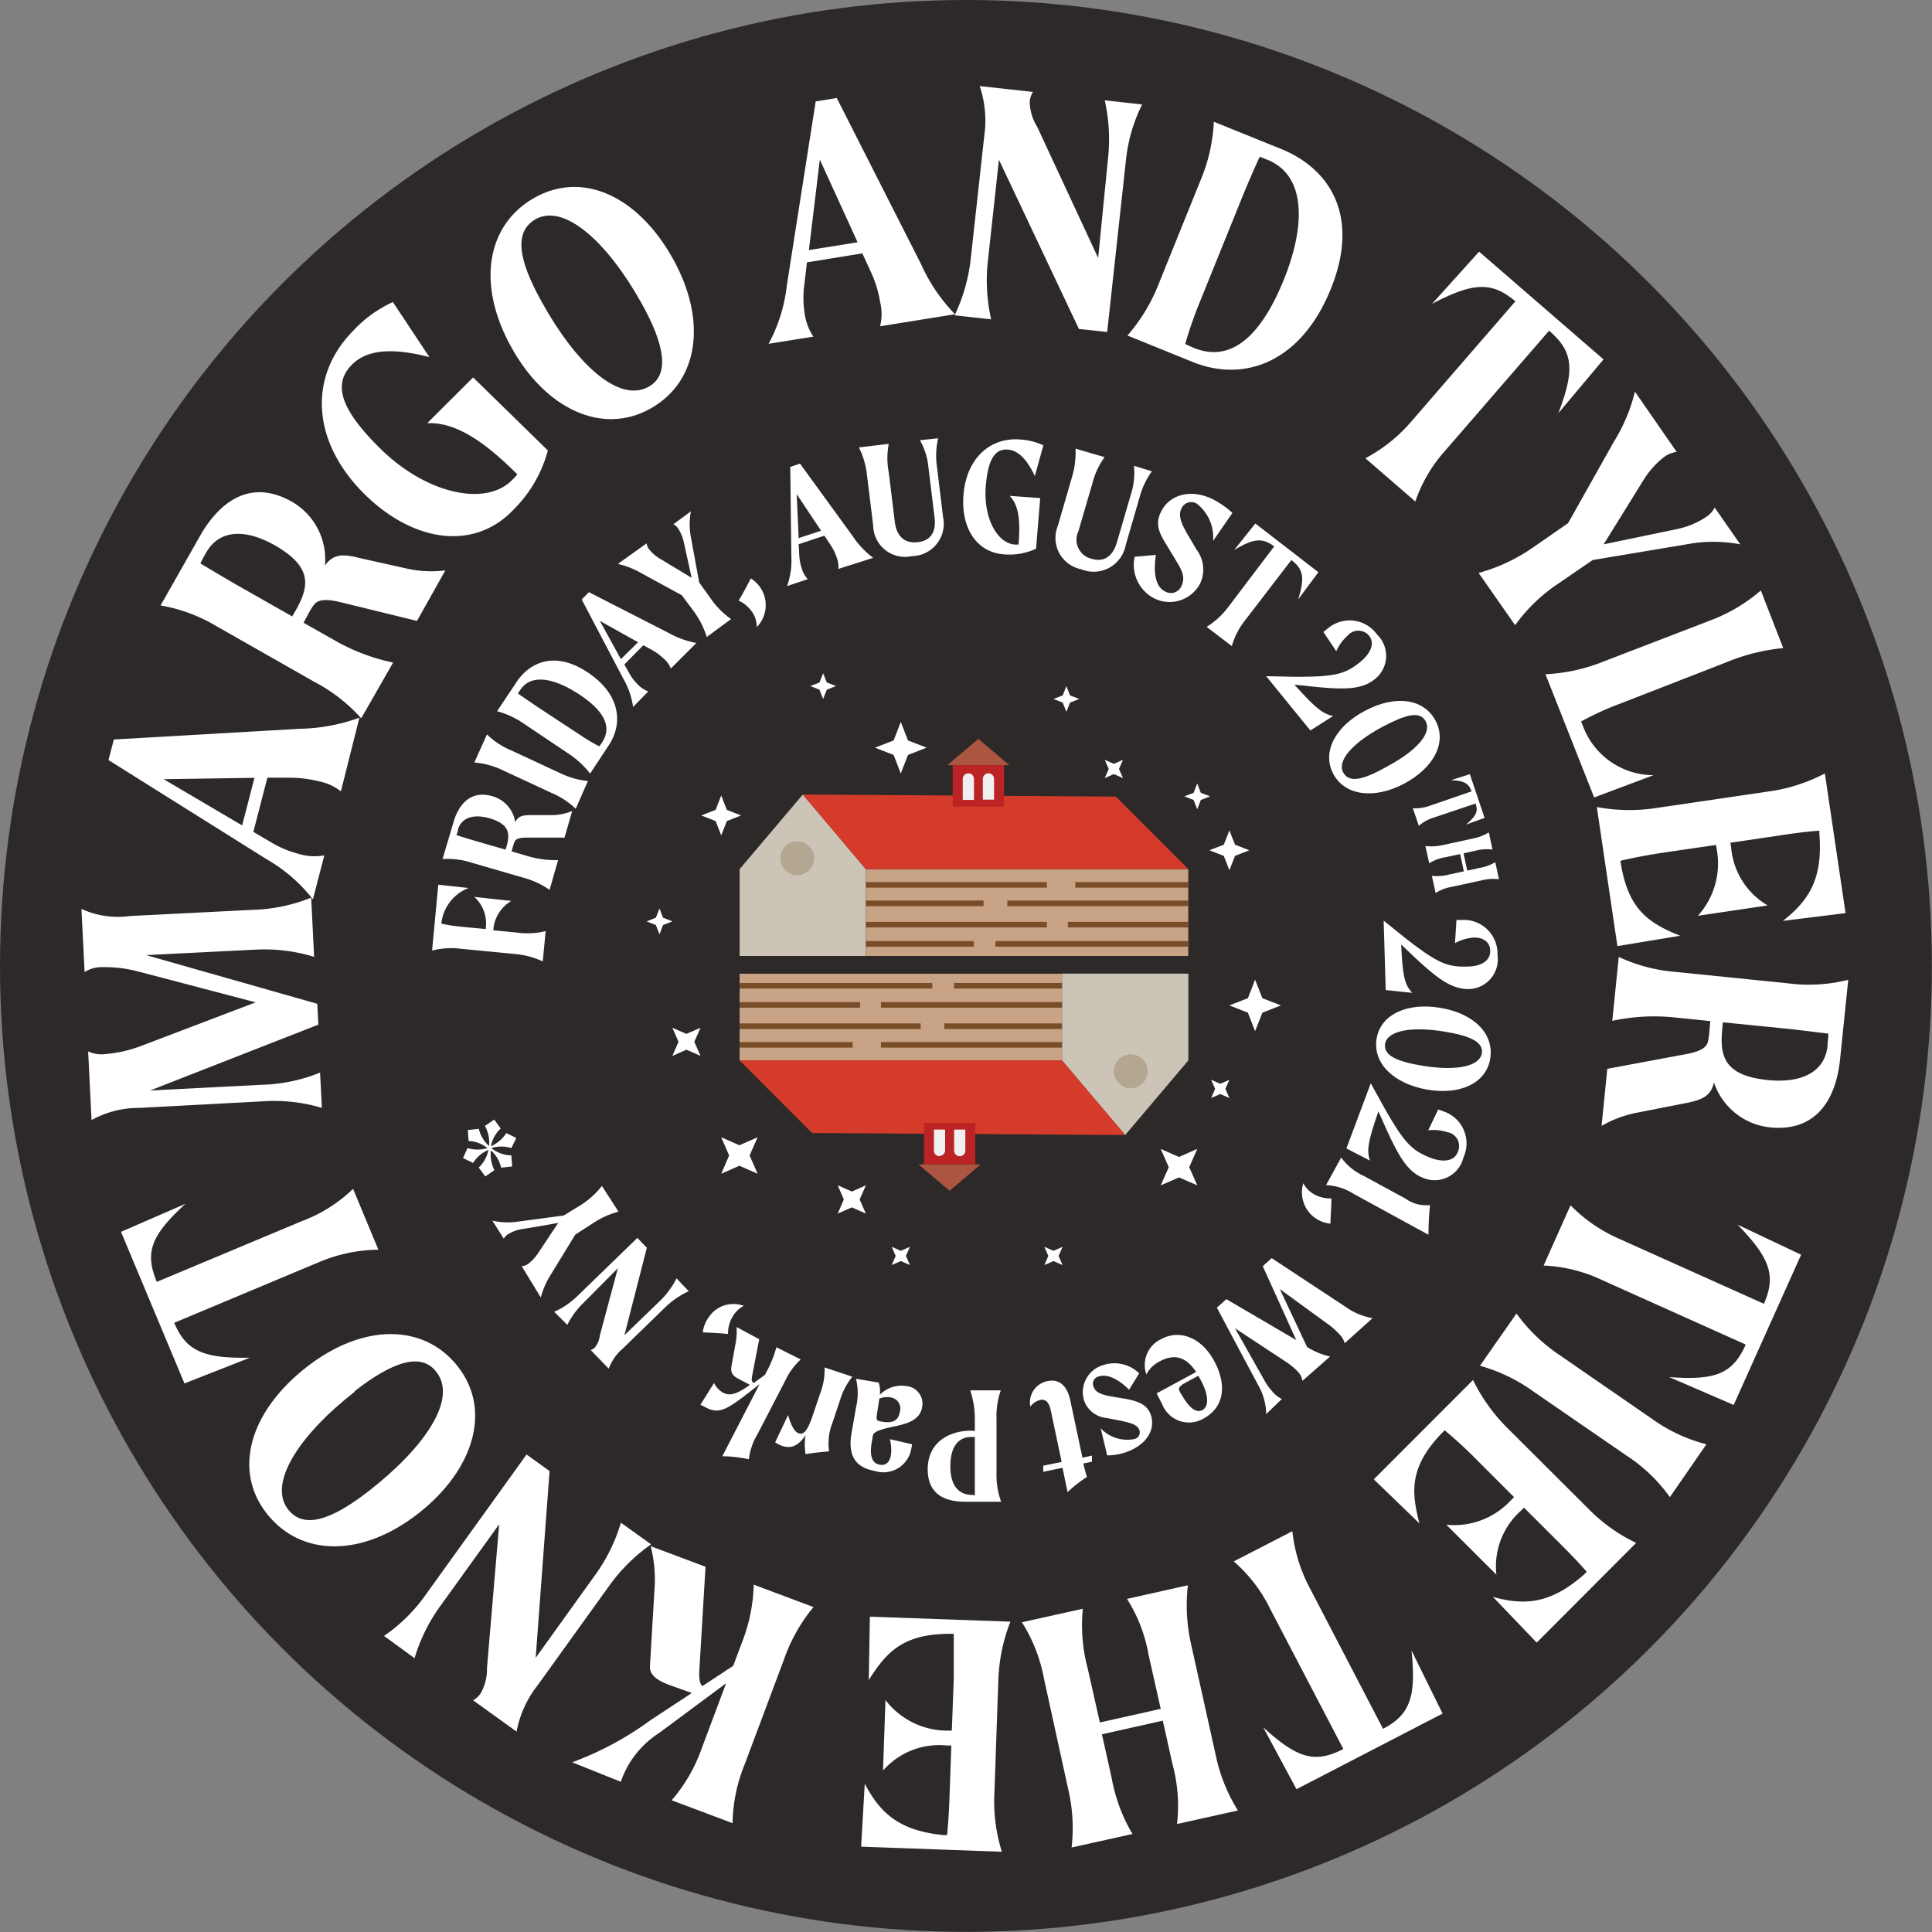 <svg xmlns="http://www.w3.org/2000/svg" viewBox="0 0 158.69 158.69"><rect x="0" y="0" width="158.69" height="158.69" fill="#808080" stroke="none"/><defs><style>.cls-1{fill:#2d2929;}.cls-2{fill:#fff;}.cls-3{fill:#ccc4b7;}.cls-4{fill:#c8a386;}.cls-5{fill:#d43b2a;}.cls-6{fill:#b3a792;}.cls-7{fill:#bb2324;}.cls-8{fill:#ac5642;}.cls-9{fill:#f0f0f0;}.cls-10{fill:none;stroke:#7a4d29;stroke-miterlimit:10;stroke-width:0.46px;}</style></defs><g id="Layer_2" data-name="Layer 2"><g id="Layer_1-2" data-name="Layer 1"><circle class="cls-1" cx="79.34" cy="79.34" r="79.34"/><path class="cls-2" d="M20.79,74.73a13.8,13.8,0,0,0,4.77-1l.24,4.86A14,14,0,0,0,21,78l-9,.45,14.06,4,.09,1.71L12.33,89.57l9.2-.47a13.57,13.57,0,0,0,4.76-1L26.44,91a13.73,13.73,0,0,0-4.84-.54L11.44,91a8,8,0,0,0-3.92,1l-.28-5.64a2.5,2.5,0,0,0,1.38.22,10.56,10.56,0,0,0,3-.68L21,82.33l-9.67-2.54a10.74,10.74,0,0,0-2.94-.35,2.57,2.57,0,0,0-1.44.4l-.26-5.18a7.27,7.27,0,0,0,4,.58Z"/><path class="cls-2" d="M28,65a4.2,4.2,0,0,0-1.8-.82,9.72,9.72,0,0,0-2.42-.3l-1.82,0-1.15,4.45,1.57.92a8.25,8.25,0,0,0,2.06.86,4.58,4.58,0,0,0,2.2.15l-.94,3.61a13,13,0,0,0-3.81-3.3L8.91,62.43l.44-1.69,15.27-.88a15.11,15.11,0,0,0,4.9-.91ZM20.9,63.89,13.44,64l6.45,3.8Z"/><path class="cls-2" d="M36.58,46.85,34.25,51,28,49.47c-1.27-.31-1.86-.21-2.18.17s-.6,1-.89,1.51l2.74,1.55a16.27,16.27,0,0,0,4.62,1.72L29.67,59A13.7,13.7,0,0,0,25.81,56l-8-4.55a13.35,13.35,0,0,0-4.62-1.72L16.44,44c1.49-2.61,4-4.78,7.52-2.8a5.46,5.46,0,0,1,2.73,5.24c.66-.87,1.34-1,2.82-.61l3.9.87A9.2,9.2,0,0,0,36.58,46.85ZM24.31,50.1c1.18-2.08,1.25-3.61-1.79-5.34-2.52-1.4-4.56-1.18-5.58.62-.16.27-.33.58-.48.9,1.08.64,2.15,1.29,3.19,1.88L24,50.63Z"/><path class="cls-2" d="M38.86,31,45,37a10.76,10.76,0,0,1-2.83,4.87C39,45.21,34.08,44.61,30,40.65c-4.49-4.41-4.64-9.79-1-13.47a10.27,10.27,0,0,1,3.27-2.37l3,4.52c-3-.77-5.11-.65-6.38.64-1.59,1.62-.87,3.71,2.35,6.88,3.82,3.76,8.68,4.77,10.82,2.58a4.58,4.58,0,0,0,.43-.47c-3-3-5.27-4.29-7.4-4.2Z"/><path class="cls-2" d="M42,28.52c-2.87-5.14-2.05-10.07,1.92-12.29s8.49-.1,11.34,5,2.15,10.11-1.85,12.34S44.76,33.53,42,28.52ZM52.69,24.9C49.86,19.83,46.34,16.7,44,18c-1.75,1-1.51,3.21.51,6.82,2.77,5,6.29,8.34,8.78,6.94C55,30.8,54.64,28.38,52.69,24.9Z"/><path class="cls-2" d="M72.29,26.8a4.24,4.24,0,0,0,0-2,9.39,9.39,0,0,0-.7-2.34l-.76-1.65-4.55.74-.21,1.8a8,8,0,0,0,0,2.24,4.55,4.55,0,0,0,.74,2.06l-3.68.59a13.11,13.11,0,0,0,1.5-4.81L67,8.33l1.73-.28,6.92,13.64a14.37,14.37,0,0,0,2.79,4.12Zm-1.85-6.9-3.1-6.79-.9,7.43Z"/><path class="cls-2" d="M93.81,8.58a13.43,13.43,0,0,0-1.34,4.69l-1.53,14-2.32-.25-6.57-13.9-.9,8.25a14.45,14.45,0,0,0,.26,4.86l-3-.33a14.46,14.46,0,0,0,1.33-4.69l1.1-10a8.92,8.92,0,0,0-.37-4.14l4.37.48a2,2,0,0,0-.26.76,4,4,0,0,0,.62,2.12l5,10.76L91,13.11a14.51,14.51,0,0,0-.26-4.87Z"/><path class="cls-2" d="M109.31,23.73c-2.42,6-7.08,7.73-11.35,6l-5.35-2.17a14.56,14.56,0,0,0,2.55-4.21l3.45-8.54A14,14,0,0,0,99.7,10l5.54,2.24C109.11,13.81,111.78,17.62,109.31,23.73ZM105.44,23c1.84-4.54,1.81-8.6-1.32-9.87l-.65-.26c-.53,1.17-1,2.24-1.46,3.38l-3.45,8.53a35.24,35.24,0,0,0-1.21,3.47,8.16,8.16,0,0,0,.8.36C101.5,29.91,103.84,26.93,105.44,23Z"/><path class="cls-2" d="M127.24,27.16l-8.47,9.78a12.21,12.21,0,0,0-2.52,4.25l-4.1-3.55A12.93,12.93,0,0,0,116,34.53l8.47-9.78c-2-1.7-3.56-1.5-6.84.2l3.86-4.28,10.22,8.85L128,33.94C129.37,30.35,129.23,28.87,127.24,27.16Z"/><path class="cls-2" d="M142.94,44.71a11.82,11.82,0,0,0-4.41,0L130.82,46,128,47.93a13.8,13.8,0,0,0-3.55,3.42l-3-4.29A14.49,14.49,0,0,0,126,44.91l2.8-1.94,3.76-6.69a14.07,14.07,0,0,0,1.73-4.11l3.43,4.95a2.19,2.19,0,0,0-1,.39A7.11,7.11,0,0,0,135,39.42l-3.28,5.29,6-1.25a6.7,6.7,0,0,0,2.42-1,2,2,0,0,0,.7-.77Z"/><path class="cls-2" d="M135.82,63.67l-4.88,1.83-4-10.12a14.55,14.55,0,0,0,4.81-1.06L140.38,51a13.71,13.71,0,0,0,4.25-2.5l1.84,4.73a16.48,16.48,0,0,0-4.75,1.2l-8.58,3.34a24.34,24.34,0,0,0-3.27,1.49l.17.43A6.19,6.19,0,0,0,135.82,63.67Z"/><path class="cls-2" d="M138,76.86l-5.15.85-1.69-11.42a14.64,14.64,0,0,0,4.93.07l9.1-1.34a14,14,0,0,0,4.7-1.49L151.59,75l-5.15.64c2.14-1.67,3.29-3.46,3-7.12l0-.29c-1.26.09-2.47.27-3.65.45l-3.66.54.06.37a6.11,6.11,0,0,0,3,4.78l-5.73.85a6.4,6.4,0,0,0,1.55-5.45l-.06-.37-4.23.62c-1.19.18-2.39.39-3.61.68v.09C133.7,74.7,135.43,75.83,138,76.86Z"/><path class="cls-2" d="M131.55,92.48l.47-4.69,6.33-1.18c1.28-.22,1.79-.55,1.92-1s.15-1.16.21-1.74l-3.13-.32a16.3,16.3,0,0,0-4.92.3l.53-5.25a13.66,13.66,0,0,0,4.76,1.24l9.16.93a13.25,13.25,0,0,0,4.93-.29L151.14,87c-.3,3-1.75,6-5.75,5.6a5.46,5.46,0,0,1-4.61-3.69c-.25,1.06-.84,1.41-2.33,1.7l-3.92.77A9.32,9.32,0,0,0,131.55,92.48Zm9.91-7.92c-.24,2.37.32,3.81,3.8,4.16,2.87.26,4.64-.76,4.85-2.82,0-.32.07-.66.07-1-1.24-.15-2.48-.31-3.67-.43l-5-.5Z"/><path class="cls-2" d="M143.39,110.44l-11.8-5.3a12.34,12.34,0,0,0-4.8-1.19L129,99a12.76,12.76,0,0,0,4.08,2.79l11.8,5.3c1.06-2.37.42-3.84-2.16-6.5l5.22,2.47-5.54,12.34-5.3-2.29C140.94,113.4,142.32,112.83,143.39,110.44Z"/><path class="cls-2" d="M128.11,111.31l7.58,5.23a13.28,13.28,0,0,0,4.47,2.09l-3,4.34a13.17,13.17,0,0,0-3.56-3.41L126,114.33a13.9,13.9,0,0,0-4.44-2.15l3-4.29A14,14,0,0,0,128.11,111.31Z"/><path class="cls-2" d="M116.59,125.13l-3.75-3.62,8.15-8.16a14.65,14.65,0,0,0,2.88,4l6.52,6.5a13.87,13.87,0,0,0,4,2.88l-8.17,8.19-3.59-3.75c2.62.72,4.74.57,7.5-1.86l.2-.21c-.82-.94-1.69-1.81-2.53-2.65l-2.62-2.61-.27.26a6.12,6.12,0,0,0-2,5.24l-4.11-4.1a6.34,6.34,0,0,0,5.29-2l.27-.27-3-3a36,36,0,0,0-2.7-2.49l-.06.06C115.76,120.4,115.89,122.45,116.59,125.13Z"/><path class="cls-2" d="M110.34,143.66l-6-11.49a12.31,12.31,0,0,0-3-3.92l4.81-2.48a12.94,12.94,0,0,0,1.46,4.72L113.6,142c2.3-1.19,2.71-2.74,2.34-6.43l2.55,5.18-12,6.21-2.73-5.08C106.58,144.45,108,144.86,110.34,143.66Z"/><path class="cls-2" d="M85.74,137.83a13.09,13.09,0,0,0-1.8-4.58l5-1.11a13.81,13.81,0,0,0,.4,4.9l1,4.44,5-1.12-1-4.44a12.54,12.54,0,0,0-1.77-4.59l5-1.12a14.49,14.49,0,0,0,.28,4.92l2,9a13.87,13.87,0,0,0,1.83,4.58l-5,1.11a13.13,13.13,0,0,0-.37-4.9l-.8-3.59-5,1.12.8,3.59a13.75,13.75,0,0,0,1.71,4.6l-5,1.11a14,14,0,0,0-.31-4.92Z"/><path class="cls-2" d="M71.36,138l.09-5.21,11.54.41A14.57,14.57,0,0,0,82,138l-.32,9.21a13.86,13.86,0,0,0,.61,4.89l-11.56-.42.3-5.17c1.26,2.4,2.81,3.86,6.47,4.22h.29c.13-1.25.18-2.47.22-3.67l.13-3.69-.38,0a6.13,6.13,0,0,0-5.23,2.06l.2-5.79a6.41,6.41,0,0,0,5.07,2.51h.38l.16-4.28c0-1.19,0-2.42,0-3.67h-.08C74.26,134.14,72.84,135.63,71.36,138Z"/><path class="cls-2" d="M53.45,127l4.5,1.69-.52,8.7c0,.62.06.93.27,1.1l2.53-1.67.68-1.83a13.93,13.93,0,0,0,1-4.83L66.82,132a13.82,13.82,0,0,0-2.42,4.29l-3.23,8.62a13.33,13.33,0,0,0-1,4.84l-5-1.88a13.21,13.21,0,0,0,2.47-4.27l2-5.34-5.51,4.09a7.73,7.73,0,0,0-3.14,4L47,144.75a26.15,26.15,0,0,0,6.42-3.45l3.4-2.24L55,138.41c-.9-.34-1.61-.76-1.62-1.48l.37-6.24A11.3,11.3,0,0,0,53.45,127Z"/><path class="cls-2" d="M31.54,134.37A13.48,13.48,0,0,0,35,130.94l8.25-11.47,1.89,1.36L44,136.17l4.84-6.74A14.24,14.24,0,0,0,51,125.07l2.48,1.78a14.28,14.28,0,0,0-3.46,3.43l-5.87,8.16a8.72,8.72,0,0,0-1.72,3.79l-3.57-2.57a1.85,1.85,0,0,0,.6-.54A4,4,0,0,0,40,137l1-11.8-4.78,6.64a14.24,14.24,0,0,0-2.17,4.36Z"/><path class="cls-2" d="M34.35,124.32c-4.64,3.62-9.64,3.56-12.44,0s-1.39-8.37,3.23-12,9.67-3.66,12.48-.06S38.88,120.78,34.35,124.32Zm-5.22-10c-4.57,3.56-7.13,7.52-5.47,9.66,1.24,1.58,3.41,1,6.67-1.54,4.48-3.5,7.28-7.49,5.52-9.74C34.62,111.06,32.28,111.81,29.13,114.27Z"/><path class="cls-2" d="M12.88,105.29l11.94-5A12.07,12.07,0,0,0,29,97.65l2.08,5a12.77,12.77,0,0,0-4.83,1l-11.94,5c1,2.39,2.51,2.93,6.21,2.87l-5.37,2.11L9.94,101.18l5.29-2.3C12.4,101.48,11.87,102.87,12.88,105.29Z"/><path class="cls-2" d="M38,76.13l1.89.18a2.94,2.94,0,0,0-.93-2.64L42,74a3,3,0,0,0-1.48,2.41l1.93.19a6.4,6.4,0,0,0,2.37-.12l-.24,2.49a6.57,6.57,0,0,0-2.3-.61l-4.42-.43a6.24,6.24,0,0,0-2.37.15L36,72.67l2.48.27a3.53,3.53,0,0,0-2.23,2.92v0C36.82,76,37.41,76.07,38,76.13Z"/><path class="cls-2" d="M47,66.61l-.63,2.19h-3.1c-.63,0-.9.11-1,.33s-.17.53-.25.8l1.46.43a8.13,8.13,0,0,0,2.36.29l-.7,2.44a6.77,6.77,0,0,0-2.16-1l-4.27-1.24a6.44,6.44,0,0,0-2.36-.29l.89-3c.4-1.4,1.35-2.7,3.21-2.16a2.61,2.61,0,0,1,1.87,2.15c.21-.48.52-.59,1.26-.6l1.92,0A4.49,4.49,0,0,0,47,66.61Zm-5.39,2.9c.32-1.11.18-1.84-1.44-2.31-1.34-.37-2.27,0-2.55.92,0,.15-.09.31-.12.48.58.18,1.15.36,1.71.52l2.32.67Z"/><path class="cls-2" d="M45.26,65.11l-4-1.86a6.61,6.61,0,0,0-2.3-.62L40,60.32a6.26,6.26,0,0,0,2,1.32l4,1.86a6.79,6.79,0,0,0,2.29.65l-1,2.28A6.59,6.59,0,0,0,45.26,65.11Z"/><path class="cls-2" d="M48.26,55.22c2.6,1.72,3,4.09,1.74,6l-1.53,2.32a7.17,7.17,0,0,0-1.75-1.62L43,59.42a7,7,0,0,0-2.17-1L42.44,56C43.55,54.36,45.61,53.46,48.26,55.22ZM47.52,57c-2-1.3-3.89-1.69-4.79-.33l-.19.29c.5.36,1,.68,1.45,1L47.7,60.4a14.85,14.85,0,0,0,1.52.9,2.08,2.08,0,0,0,.24-.34C50.43,59.51,49.24,58.11,47.52,57Z"/><path class="cls-2" d="M55.1,54.91a2,2,0,0,0-.55-.78,4.74,4.74,0,0,0-.94-.71L52.84,53l-1.56,1.58.43.76a3.71,3.71,0,0,0,.66.86,2.17,2.17,0,0,0,.88.59L52,58.07a6.36,6.36,0,0,0-.79-2.3l-3.43-6.53.59-.6L54.94,52a7.37,7.37,0,0,0,2.26.81Zm-2.69-2.16L49.27,51,51,54.14Z"/><path class="cls-2" d="M56.75,42a5.67,5.67,0,0,0,0,2.13l.68,3.71.95,1.33a6.82,6.82,0,0,0,1.67,1.68l-2,1.47A7.16,7.16,0,0,0,57,50.23l-1-1.34-3.25-1.77a7,7,0,0,0-2-.8l2.36-1.69a1.05,1.05,0,0,0,.2.48,3.25,3.25,0,0,0,.93.8l2.57,1.55-.64-2.91a3.44,3.44,0,0,0-.48-1.16,1,1,0,0,0-.38-.33Z"/><path class="cls-2" d="M61.88,50.43a2.73,2.73,0,0,0-1.21-1.1c.36-.59.68-1.2,1-1.82a2.58,2.58,0,0,1,.49,4A2.15,2.15,0,0,0,61.88,50.43Z"/><path class="cls-2" d="M68.86,46.73a2.12,2.12,0,0,0-.14-.95,4.28,4.28,0,0,0-.52-1.05L67.71,44l-2.11.7.05.88a3.81,3.81,0,0,0,.19,1.06,2.14,2.14,0,0,0,.51.93l-1.7.57A6.36,6.36,0,0,0,65,45.73l-.09-7.38.8-.27,4.36,6a7.1,7.1,0,0,0,1.65,1.74Zm-1.42-3.14-2-3,.16,3.61Z"/><path class="cls-2" d="M77.06,36a6.23,6.23,0,0,0-.1,2.34l.5,4.12a2.66,2.66,0,0,1-2.56,3.22,2.62,2.62,0,0,1-3.18-2.52L71.21,39a6.77,6.77,0,0,0-.66-2.25L73,36.46a6.18,6.18,0,0,0,0,2.34l.5,4.08c.15,1.21.84,1.78,1.9,1.65s1.51-.84,1.36-2.05l-.5-4.08a5.45,5.45,0,0,0-.7-2.24Z"/><path class="cls-2" d="M85.44,40.91l-.34,4.16a5.2,5.2,0,0,1-2.67.46c-2.23-.18-3.51-2.17-3.29-4.89.24-3,2.19-4.74,4.66-4.54a5.25,5.25,0,0,1,1.9.48L85,39.1c-.63-1.33-1.34-2.1-2.21-2.17-1.09-.09-1.64.83-1.82,3-.21,2.57.91,4.68,2.38,4.8h.31c.17-2,0-3.27-.73-4Z"/><path class="cls-2" d="M94.61,38.71a6.65,6.65,0,0,0-1,2.11l-1.16,4a2.67,2.67,0,0,1-3.63,1.94,2.62,2.62,0,0,1-1.93-3.57l1.16-4a7,7,0,0,0,.29-2.34l2.39.7a6.14,6.14,0,0,0-1,2.14l-1.15,3.94a1.61,1.61,0,0,0,1.09,2.27c1,.29,1.72-.18,2.07-1.35l1.15-3.94a5.78,5.78,0,0,0,.25-2.35Z"/><path class="cls-2" d="M97.06,41.73c-.29.57-.13,1.13.57,2.31l.67,1.13a2.7,2.7,0,0,1,.29,2.73,2.83,2.83,0,0,1-3.84,1.22,3.1,3.1,0,0,1-1.55-3.39l1.74-.15c-.26,1.81.12,2.7.76,3A.94.94,0,0,0,97,48.22c.29-.58.28-1.06-.3-2l-.89-1.47c-.57-.94-1-1.71-.4-2.8.67-1.31,2.44-1.86,4.29-.9a7.33,7.33,0,0,1,1.53,1.08l-1.59,2.3a3.51,3.51,0,0,0-1.35-3.07A.88.88,0,0,0,97.06,41.73Z"/><path class="cls-2" d="M106.07,46l-3.8,4.95a6.08,6.08,0,0,0-1.09,2.12l-2.07-1.58a6.54,6.54,0,0,0,1.76-1.61l3.79-5c-1-.76-1.76-.62-3.29.3L103.11,43l5.18,4-1.66,2.23C107.18,47.46,107.07,46.76,106.07,46Z"/><path class="cls-2" d="M109.5,58.81,107.63,60,104,55.54l2.42.05c3.26,0,4.06-.21,5.32-1.23.76-.62,1.26-1.48.7-2.16a1.15,1.15,0,0,0-1.74,0,3.69,3.69,0,0,0-.94,1.29l-1.06-1.58.41-.33a2.77,2.77,0,0,1,4,.54,2.43,2.43,0,0,1-.17,3.65c-1.13.92-2.59.91-5.79.55l-.83-.08C108.08,58.18,108.63,58.63,109.5,58.81Z"/><path class="cls-2" d="M112.12,58.38c2.51-1.33,4.84-1,5.8.83s-.21,3.9-2.61,5.17-4.84,1-5.8-.82S109.71,59.65,112.12,58.38ZM113.86,63c2.59-1.38,3.74-2.8,3.25-3.74s-1.75-.51-3.54.43c-2.59,1.39-3.74,2.83-3.24,3.76S112.07,64,113.86,63Z"/><path class="cls-2" d="M121.2,66l-3.45,1.16a3.31,3.31,0,0,0-1.21.67l-.49-1.44a3.56,3.56,0,0,0,1.37-.2L120.87,65c-.24-.69-.65-.87-1.69-.92l1.55-.49,1.21,3.59-1.52.55C121.26,67,121.43,66.66,121.2,66Z"/><path class="cls-2" d="M119.21,72.85a3.49,3.49,0,0,0-1.29.5l-.31-1.41a3.9,3.9,0,0,0,1.38-.1l1.25-.27-.31-1.42-1.25.27a3.53,3.53,0,0,0-1.29.49l-.31-1.42a4.25,4.25,0,0,0,1.39-.07l2.53-.55a3.83,3.83,0,0,0,1.29-.5l.3,1.41a3.7,3.7,0,0,0-1.38.09l-1,.22.31,1.42,1-.22a3.79,3.79,0,0,0,1.3-.47l.3,1.4a3.92,3.92,0,0,0-1.38.08Z"/><path class="cls-2" d="M116,81.55l-2.18-.23-.17-5.7,1.88,1.51c2.58,2,3.36,2.31,5,2.26,1,0,1.9-.41,1.87-1.29,0-.73-.58-1.11-1.35-1.09a3.72,3.72,0,0,0-1.54.46l.12-1.91h.53A2.77,2.77,0,0,1,123,78.44a2.44,2.44,0,0,1-2.35,2.8c-1.47,0-2.62-.85-4.95-3.08l-.61-.58C115.21,80.18,115.37,80.88,116,81.55Z"/><path class="cls-2" d="M118.3,82.78c2.8.47,4.44,2.15,4.1,4.19s-2.53,3-5.22,2.52-4.44-2.15-4.11-4.17S115.61,82.33,118.3,82.78Zm-1.45,4.76c2.9.47,4.68,0,4.86-1s-1.08-1.48-3.08-1.81c-2.9-.47-4.69,0-4.86,1S114.85,87.21,116.85,87.54Z"/><path class="cls-2" d="M112.53,95.33l-1.94-1,2-5.35,1.18,2.13c1.62,2.83,2.23,3.4,3.75,4,.92.34,1.91.34,2.22-.49A1.15,1.15,0,0,0,118.9,93a3.77,3.77,0,0,0-1.59-.16l.82-1.71.5.18a2.77,2.77,0,0,1,1.57,3.77,2.43,2.43,0,0,1-3.23,1.7c-1.37-.51-2.1-1.77-3.41-4.73l-.34-.76C112.36,93.78,112.24,94.49,112.53,95.33Z"/><path class="cls-2" d="M112,96.58l3.46,1.88a2.88,2.88,0,0,0,2,.52,24.28,24.28,0,0,0-.13,2.44l-6.13-3.35a4.66,4.66,0,0,0-2.28-.73l1.24-2.26A4.81,4.81,0,0,0,112,96.58Z"/><path class="cls-2" d="M107.78,98a2.77,2.77,0,0,0,1.58.44c0,.69-.07,1.37-.08,2.07a2.58,2.58,0,0,1-2.23-3.32A2.27,2.27,0,0,0,107.78,98Z"/><path class="cls-2" d="M104,116.15a4.85,4.85,0,0,0-.64-2.35l-3.41-6.39.78-.7,5.74,3.36L103.72,104l.73-.66,6.07,4a5.39,5.39,0,0,0,2.22.93l-2.29,2.06a1.62,1.62,0,0,0-.46-.76,5.63,5.63,0,0,0-.93-.82l-3.94-2.87,2.24,4.76a6,6,0,0,0,1.89.78l-2.27,2a1.44,1.44,0,0,0-.41-.79,5.53,5.53,0,0,0-1-.81l-4.13-2.72,2.41,4.27a4.44,4.44,0,0,0,.65.91,2.25,2.25,0,0,0,.79.63Z"/><path class="cls-2" d="M95,114.45l3.25-1.76c-.75-1.11-1.64-1.59-3-.87a2.56,2.56,0,0,0-1.09,1.07A2.34,2.34,0,0,1,95.36,110c1.54-.84,3.32-.14,4.36,1.77s.9,3.79-.87,4.75a2.36,2.36,0,0,1-3.39-1.18Zm2,0c.7,1.29,1.3,1.63,1.78,1.36s.57-1.13-.2-2.54l-.15-.27-1.27.69C96.79,114,96.75,114,97,114.5Z"/><path class="cls-2" d="M93.59,117.47c-.16-.45-.69-.61-1.78-.82l-.93-.18a2.16,2.16,0,0,1-1.82-1.39,2.31,2.31,0,0,1,1.51-2.94,2.93,2.93,0,0,1,3,.66l-.83,1.35c-1-1-1.89-1.3-2.5-1.09a.61.61,0,0,0-.42.84c.15.42.53.63,1.4.79l1.3.22c.88.18,1.69.41,2,1.29.4,1.13-.24,2.43-2,3.07a4.65,4.65,0,0,1-1.58.27l-.53-2.22a3,3,0,0,0,2.76.88A.56.56,0,0,0,93.59,117.47Z"/><path class="cls-2" d="M85.4,115a1.41,1.41,0,0,0-.77.54,1.78,1.78,0,0,1,1.42-2.1c.84-.18,1.58.25,1.86,1.58l1,4.71.78-.17,0,.5-.71.15c.07.3.16.64.3,1.1a10.67,10.67,0,0,0-1.59,1.25l-.42-2-1.58.33,0-.5,1.51-.31-.87-4.13C86.25,115.57,86.09,114.82,85.4,115Z"/><path class="cls-2" d="M80.07,117.54v-1a7.29,7.29,0,0,0-.38-2.34h2.51a6.58,6.58,0,0,0-.35,2.35V121a6.42,6.42,0,0,0,.38,2.35H79.32c-1.14,0-3.12-.23-3.12-2.67,0-2.14,1.66-3.17,3.61-3.17Zm0,5.29c0-.6,0-1.22,0-1.8v-3h-.28c-1.11,0-1.73.83-1.73,2.42s.7,2.35,1.82,2.34Z"/><path class="cls-2" d="M72.17,113.56a2.21,2.21,0,0,1,.1,1,2.48,2.48,0,0,1,2.17-.71,1.45,1.45,0,0,1,1.3,1.74c-.2,1.15-1.42,1.39-2.45,1.61s-1.54.42-1.59.7l-.09.51c-.15.87-.14,1.76.66,1.9.47.08.8-.19.9-.76a3.33,3.33,0,0,0-.08-1.34l1.83.42-.07.37a2.32,2.32,0,0,1-3,1.82c-1.88-.33-2.17-1.62-1.9-3.15l.36-2.06a5,5,0,0,0,0-2.36Zm.06,1.32L72,116.34c0,.29,0,.35.37.42,1,.18,1.42-.09,1.54-.79a.92.92,0,0,0-.76-1.19A1.67,1.67,0,0,0,72.23,114.88Z"/><path class="cls-2" d="M63.67,118.47l1.06-2.24c.29,1,.58,1.4.88,1.5.49.17.79-.43,1.18-1.56l.58-1.73a5.34,5.34,0,0,0,.36-2.12l2.28.76A5.46,5.46,0,0,0,69,115l-.64,1.91a4.57,4.57,0,0,0-.26,2.3c-.67.06-1.28.12-1.93.23a4.62,4.62,0,0,1,0-1.56c-.67,1-1.28,1.11-2,.86A2.91,2.91,0,0,1,63.67,118.47Z"/><path class="cls-2" d="M60.5,109l1.86,1-.58,3c-.06.34-.05.47.12.6l.93-.67.14-.27a9.21,9.21,0,0,0,.8-2l2,1a5.59,5.59,0,0,0-1.27,1.74l-2.28,4.4a5.18,5.18,0,0,0-.71,2.06,11.29,11.29,0,0,0-2.18-.25l3.06-5.92-.83.65c-1.83,1.43-2.5,1.83-3.56,1.28l-.47-.24,1.12-1.78a1.84,1.84,0,0,0,.72.78c.52.27,1,.24,2.23-.63l-.87-.46c-.47-.23-.77-.48-.64-1.12l.31-1.73A5.2,5.2,0,0,0,60.5,109Z"/><path class="cls-2" d="M60.27,108a2.65,2.65,0,0,0-.47,1.57c-.69-.07-1.37-.1-2.07-.13a2.48,2.48,0,0,1,.44-1.18,2.43,2.43,0,0,1,2.92-1A2.19,2.19,0,0,0,60.27,108Z"/><path class="cls-2" d="M45.52,107.75a6.54,6.54,0,0,0,1.94-1.33l4.89-4.74.78.81-1.84,7.18,2.88-2.78a7,7,0,0,0,1.4-1.89l1,1.06a6.79,6.79,0,0,0-1.94,1.33l-3.48,3.38A4,4,0,0,0,50,112.42l-1.48-1.53a.79.79,0,0,0,.33-.2,1.9,1.9,0,0,0,.42-1l1.48-5.52L48,106.94a6.74,6.74,0,0,0-1.4,1.88Z"/><path class="cls-2" d="M40.44,100.26a5.67,5.67,0,0,0,2.12.08l3.74-.5L47.67,99a6.74,6.74,0,0,0,1.77-1.59l1.36,2.11a7.17,7.17,0,0,0-2.17,1l-1.38.89-1.93,3.16a6.82,6.82,0,0,0-.9,2L42.85,104a.92.92,0,0,0,.49-.16,3.53,3.53,0,0,0,.85-.9l1.66-2.49-2.93.5a3.09,3.09,0,0,0-1.18.42,1,1,0,0,0-.36.37Z"/><path class="cls-2" d="M39.83,92.48l.76-.52.54.73a2.7,2.7,0,0,0-.81,1.46,2.91,2.91,0,0,0,1.27-1.08l.82.4L42,94.3a2.77,2.77,0,0,0-1.64,0A2.65,2.65,0,0,0,42,94.9l.07.91-.91.1a2.62,2.62,0,0,0-.84-1.42,2.88,2.88,0,0,0,.29,1.62l-.75.52-.54-.73a2.69,2.69,0,0,0,.8-1.45,2.74,2.74,0,0,0-1.26,1.07l-.83-.4.37-.82a2.79,2.79,0,0,0,1.64,0,2.63,2.63,0,0,0-1.55-.58l-.07-.9.91-.1a2.7,2.7,0,0,0,.84,1.41A2.81,2.81,0,0,0,39.83,92.48Z"/><polygon class="cls-3" points="71.12 78.52 60.75 78.52 60.75 71.39 65.94 65.26 71.12 71.39 71.12 78.52"/><rect class="cls-4" x="71.12" y="71.39" width="26.48" height="7.13"/><polygon class="cls-5" points="65.94 65.26 71.12 71.39 97.61 71.39 91.65 65.43 65.94 65.26"/><circle class="cls-6" cx="65.48" cy="70.5" r="1.39"/><polygon class="cls-7" points="82.47 66.25 80.36 66.25 78.25 66.25 78.25 62.85 82.47 62.85 82.47 66.25"/><polygon class="cls-8" points="80.36 60.69 77.81 62.85 82.91 62.85 80.36 60.69"/><path class="cls-9" d="M81.19,63.52h0a.46.46,0,0,1,.46.46v1.7a0,0,0,0,1,0,0h-.92a0,0,0,0,1,0,0V64A.46.46,0,0,1,81.19,63.52Z"/><path class="cls-9" d="M79.53,63.52h0A.46.46,0,0,1,80,64v1.7a0,0,0,0,1,0,0h-.92a0,0,0,0,1,0,0V64A.46.46,0,0,1,79.53,63.52Z"/><line class="cls-10" x1="71.12" y1="72.68" x2="85.99" y2="72.68"/><line class="cls-10" x1="88.32" y1="72.68" x2="97.61" y2="72.68"/><line class="cls-10" x1="71.12" y1="75.95" x2="85.99" y2="75.95"/><line class="cls-10" x1="87.71" y1="75.95" x2="97.61" y2="75.95"/><line class="cls-10" x1="82.74" y1="74.2" x2="97.61" y2="74.2"/><line class="cls-10" x1="71.12" y1="74.2" x2="80.79" y2="74.2"/><line class="cls-10" x1="81.77" y1="77.53" x2="97.61" y2="77.53"/><line class="cls-10" x1="71.12" y1="77.53" x2="79.99" y2="77.53"/><polygon class="cls-3" points="87.23 79.97 97.61 79.97 97.61 87.1 92.42 93.23 87.23 87.1 87.23 79.97"/><rect class="cls-4" x="60.75" y="79.97" width="26.48" height="7.13" transform="translate(147.98 167.08) rotate(180)"/><polygon class="cls-5" points="92.42 93.23 87.23 87.1 60.75 87.1 66.7 93.06 92.42 93.23"/><circle class="cls-6" cx="92.88" cy="87.99" r="1.39"/><polygon class="cls-7" points="75.89 92.24 78 92.24 80.11 92.24 80.11 95.64 75.89 95.64 75.89 92.24"/><polygon class="cls-8" points="78 97.81 80.55 95.64 75.44 95.64 78 97.81"/><path class="cls-9" d="M77.17,92.81h0a.46.46,0,0,1,.46.46V95a0,0,0,0,1,0,0h-.92a0,0,0,0,1,0,0v-1.7a.46.46,0,0,1,.46-.46Z" transform="translate(154.34 187.78) rotate(-180)"/><path class="cls-9" d="M78.82,92.81h0a.46.46,0,0,1,.46.46V95a0,0,0,0,1,0,0h-.92a0,0,0,0,1,0,0v-1.7A.46.46,0,0,1,78.82,92.81Z" transform="translate(157.65 187.78) rotate(-180)"/><line class="cls-10" x1="87.23" y1="85.82" x2="72.36" y2="85.82"/><line class="cls-10" x1="70.04" y1="85.82" x2="60.75" y2="85.82"/><line class="cls-10" x1="87.23" y1="82.54" x2="72.36" y2="82.54"/><line class="cls-10" x1="70.65" y1="82.54" x2="60.75" y2="82.54"/><line class="cls-10" x1="75.62" y1="84.29" x2="60.75" y2="84.29"/><line class="cls-10" x1="87.23" y1="84.29" x2="77.57" y2="84.29"/><line class="cls-10" x1="76.58" y1="80.97" x2="60.75" y2="80.97"/><line class="cls-10" x1="87.23" y1="80.97" x2="78.36" y2="80.97"/><polygon class="cls-2" points="73.4 60.82 73.99 59.3 74.58 60.82 76.11 61.41 74.58 62.01 73.99 63.53 73.4 62.01 71.87 61.41 73.4 60.82"/><polygon class="cls-2" points="87.29 57.12 87.59 56.35 87.89 57.12 88.65 57.41 87.89 57.71 87.59 58.47 87.29 57.71 86.53 57.41 87.29 57.12"/><polygon class="cls-2" points="67.31 56.06 67.61 55.3 67.91 56.06 68.67 56.35 67.91 56.65 67.61 57.41 67.31 56.65 66.55 56.35 67.31 56.06"/><polygon class="cls-2" points="100.52 69.38 100.98 68.21 101.44 69.38 102.61 69.84 101.44 70.3 100.98 71.48 100.52 70.3 99.34 69.84 100.52 69.38"/><polygon class="cls-2" points="58.78 66.52 59.24 65.34 59.7 66.52 60.87 66.98 59.7 67.44 59.24 68.62 58.78 67.44 57.6 66.98 58.78 66.52"/><polygon class="cls-2" points="53.87 75.38 54.17 74.62 54.46 75.38 55.23 75.68 54.46 75.98 54.17 76.74 53.87 75.98 53.11 75.68 53.87 75.38"/><polygon class="cls-2" points="98.04 65.12 98.34 64.35 98.63 65.12 99.4 65.41 98.63 65.71 98.34 66.47 98.04 65.71 97.28 65.41 98.04 65.12"/><polygon class="cls-2" points="102.5 81.99 103.09 80.47 103.69 81.99 105.21 82.58 103.69 83.18 103.09 84.7 102.5 83.18 100.98 82.58 102.5 81.99"/><polygon class="cls-2" points="97.68 95.87 98.34 97.36 96.84 96.71 95.34 97.36 96 95.87 95.34 94.37 96.84 95.03 98.34 94.37 97.68 95.87"/><polygon class="cls-2" points="74.41 103.16 74.74 103.91 73.99 103.58 73.24 103.91 73.57 103.16 73.24 102.41 73.99 102.74 74.74 102.41 74.41 103.16"/><polygon class="cls-2" points="100.65 89.44 100.98 90.19 100.23 89.86 99.48 90.19 99.81 89.44 99.48 88.69 100.23 89.02 100.98 88.69 100.65 89.44"/><polygon class="cls-2" points="70.61 98.52 71.12 99.68 69.97 99.17 68.81 99.68 69.31 98.52 68.81 97.36 69.97 97.87 71.12 97.36 70.61 98.52"/><polygon class="cls-2" points="57.03 85.57 57.54 86.73 56.38 86.22 55.23 86.73 55.73 85.57 55.23 84.42 56.38 84.92 57.54 84.42 57.03 85.57"/><polygon class="cls-2" points="91.91 63.16 92.24 63.91 91.49 63.58 90.74 63.91 91.07 63.16 90.74 62.41 91.49 62.74 92.24 62.41 91.91 63.16"/><polygon class="cls-2" points="86.95 103.16 87.28 103.91 86.53 103.58 85.78 103.91 86.11 103.16 85.78 102.41 86.53 102.74 87.28 102.41 86.95 103.16"/><polygon class="cls-2" points="61.57 94.91 62.23 96.41 60.73 95.75 59.24 96.41 59.89 94.91 59.24 93.41 60.73 94.07 62.23 93.41 61.57 94.91"/></g></g></svg>